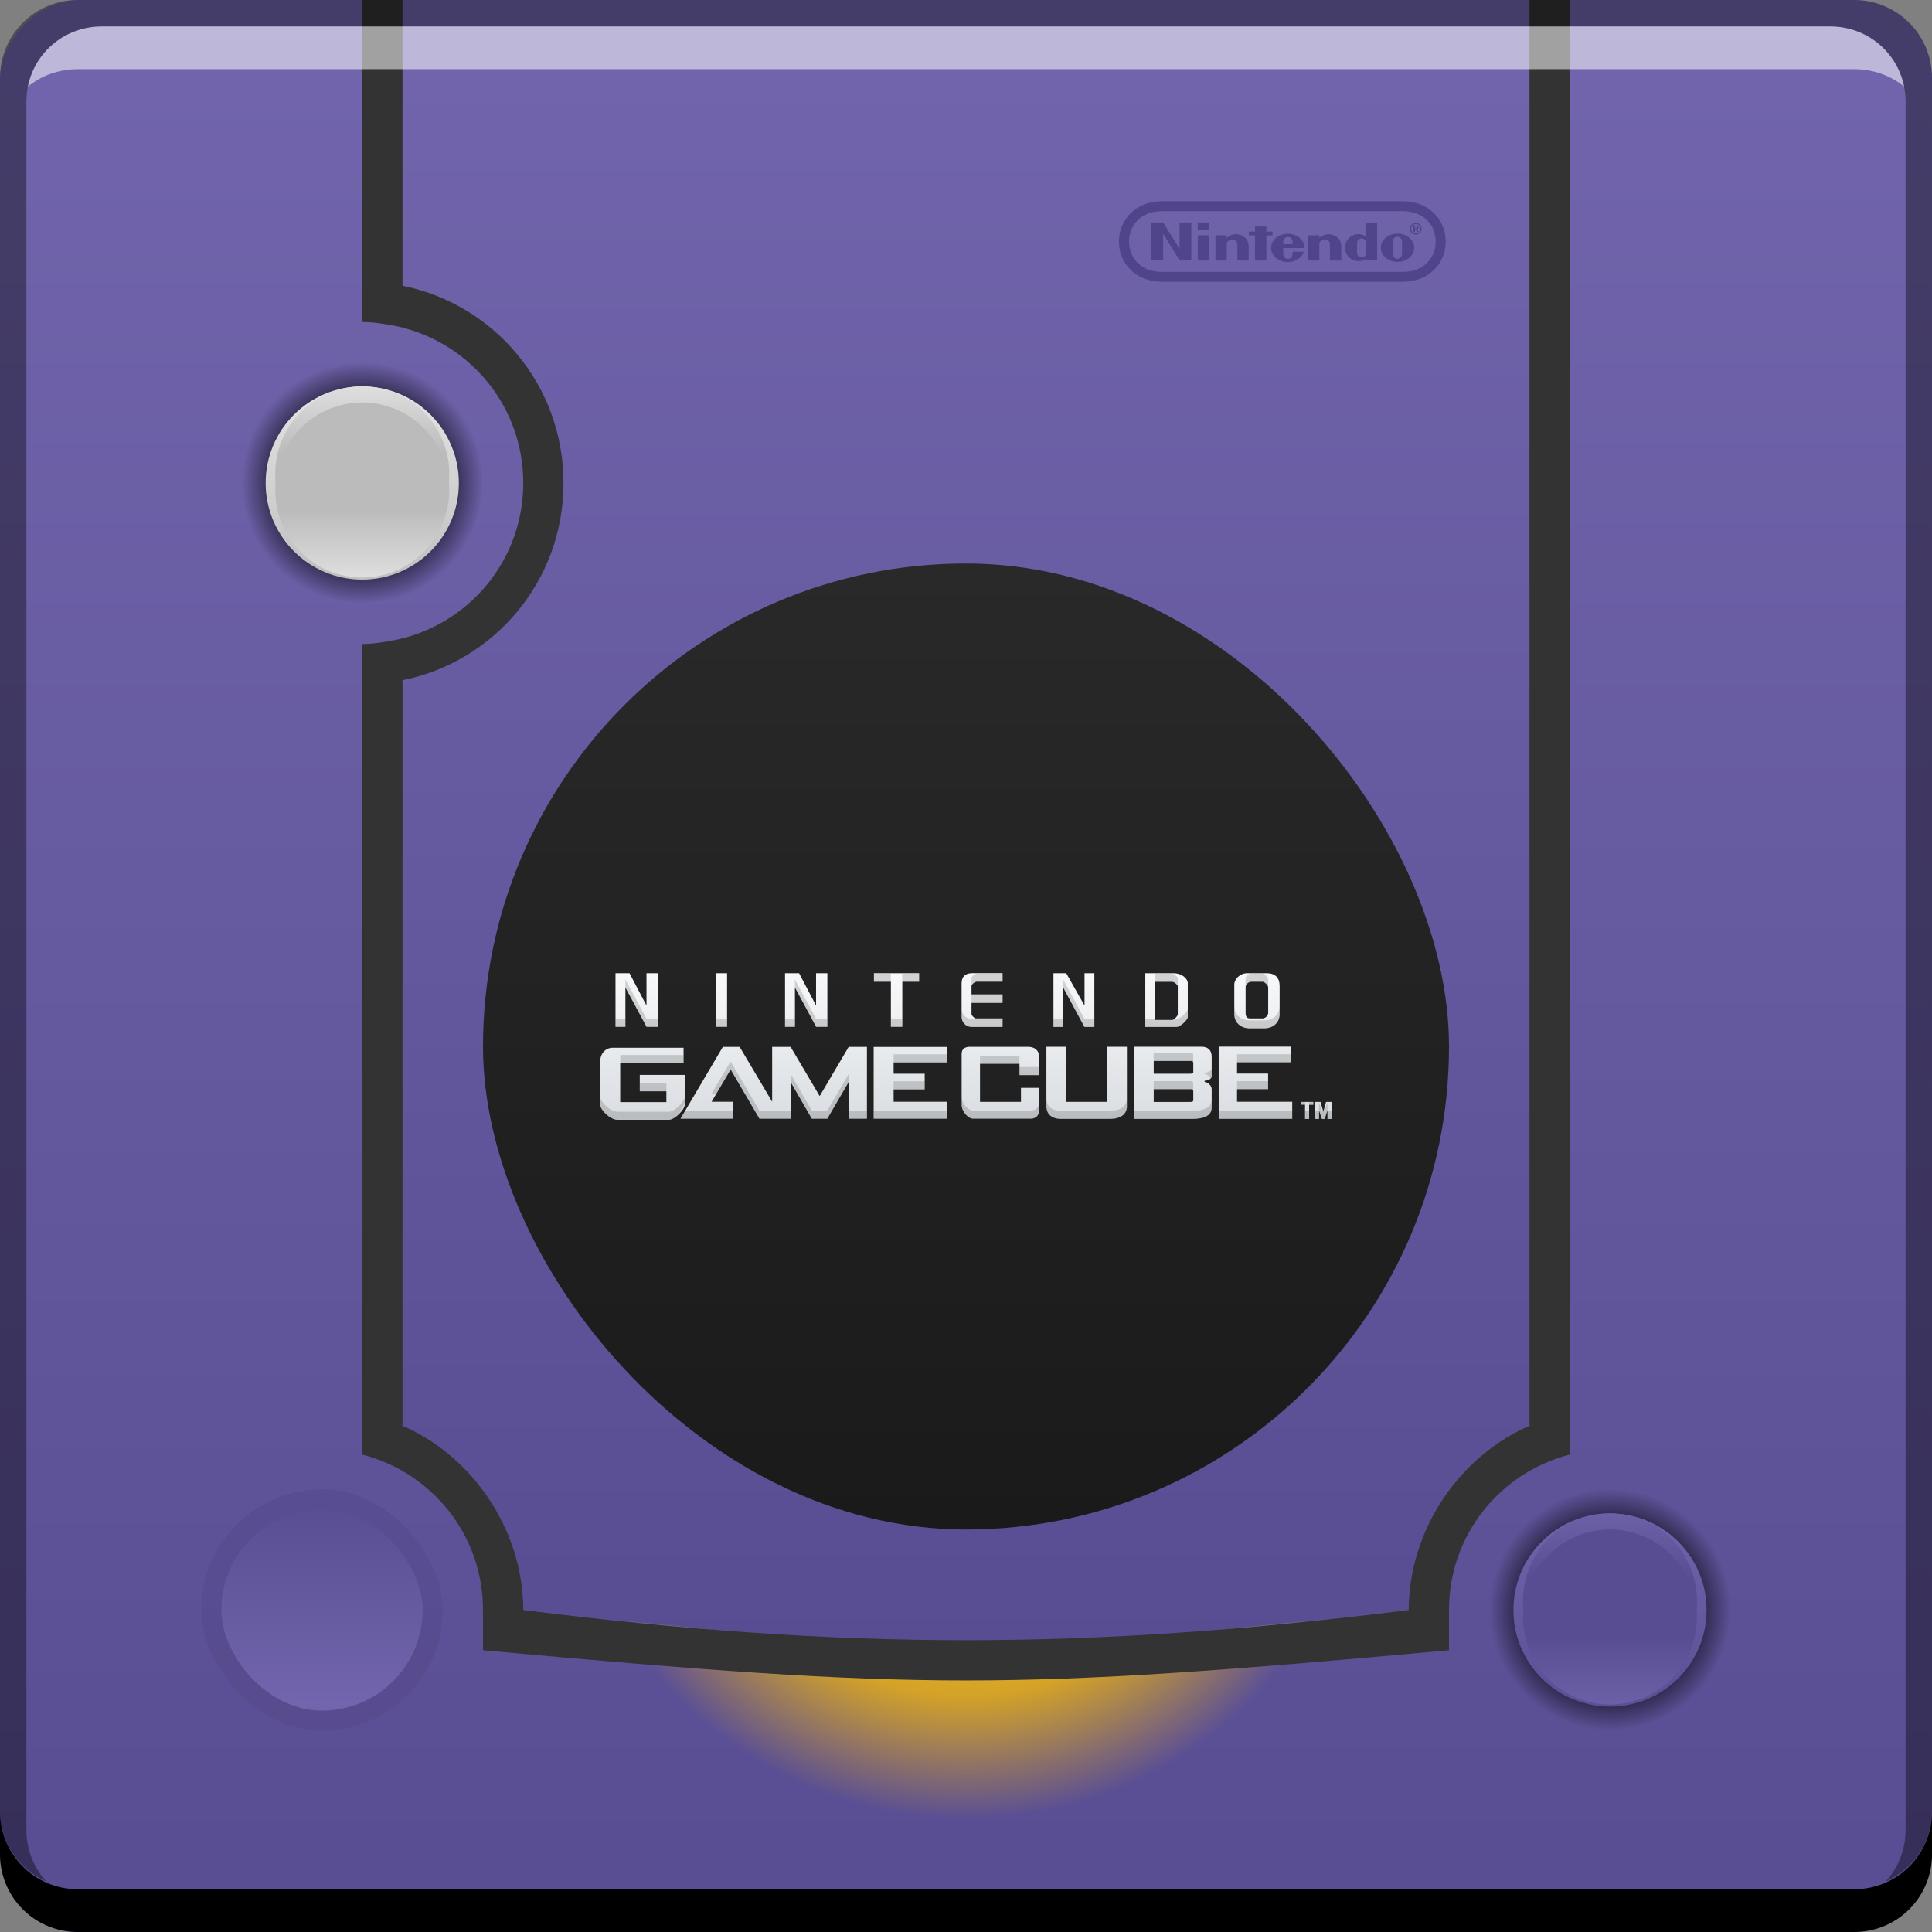 <svg xmlns="http://www.w3.org/2000/svg" xmlns:svg="http://www.w3.org/2000/svg" xmlns:xlink="http://www.w3.org/1999/xlink" id="svg5453" width="48" height="48" version="1.1"><rect width="100%" height="100%" fill="#808080" stroke="none"/><defs id="defs5455"><linearGradient id="linearGradient4488"><stop id="stop4490" offset="0" stop-color="#584d92" stop-opacity="1"/><stop id="stop4492" offset="1" stop-color="#584c8e" stop-opacity="1"/></linearGradient><linearGradient id="linearGradient4080" x1="412.422" x2="412.422" y1="-547.798" y2="-499.826" gradientUnits="userSpaceOnUse" xlink:href="#linearGradient3843-5-9"/><linearGradient id="linearGradient3843-5-9"><stop id="stop3845-0-7" offset="0" stop-color="#584d92" stop-opacity="1"/><stop id="stop3847-4-8" offset="1" stop-color="#7265ad" stop-opacity="1"/></linearGradient><radialGradient id="radialGradient4932" cx="372.089" cy="525.831" r="2.5" fx="372.089" fy="525.831" gradientTransform="matrix(0.6,0,0,0.6,203.818,220.8)" gradientUnits="userSpaceOnUse" xlink:href="#linearGradient4692"/><linearGradient id="linearGradient4692"><stop id="stop4694" offset="0" stop-color="#000" stop-opacity="1"/><stop id="stop4696" offset=".7" stop-color="#000" stop-opacity=".651"/><stop id="stop4698" offset="1" stop-color="#000" stop-opacity="0"/></linearGradient><linearGradient id="linearGradient5003" x1="372.923" x2="372.923" y1="528.331" y2="523.331" gradientTransform="matrix(0.6,0,0,0.6,203.818,220.8)" gradientUnits="userSpaceOnUse" xlink:href="#linearGradient4347"/><linearGradient id="linearGradient4347"><stop id="stop4349" offset="0" stop-color="#bbb" stop-opacity="1"/><stop id="stop4351" offset="1" stop-color="#e9e9e9" stop-opacity="1"/></linearGradient><linearGradient id="linearGradient4934" x1="360.541" x2="360.541" y1="503.957" y2="499.482" gradientTransform="matrix(0.242,0,0,0.243,339.748,413.476)" gradientUnits="userSpaceOnUse" xlink:href="#linearGradient4347"/><linearGradient id="linearGradient5013" x1="360.541" x2="360.541" y1="503.957" y2="499.482" gradientTransform="matrix(0.242,0,0,0.243,339.748,-659.094)" gradientUnits="userSpaceOnUse" xlink:href="#linearGradient4347"/><radialGradient id="radialGradient4932-4" cx="372.089" cy="525.831" r="2.5" fx="372.089" fy="525.831" gradientTransform="matrix(0.6,0,0,0.6,203.818,220.8)" gradientUnits="userSpaceOnUse" xlink:href="#linearGradient4692"/><linearGradient id="linearGradient4443" x1="372.923" x2="372.923" y1="528.331" y2="523.331" gradientTransform="matrix(0.6,0,0,0.6,203.818,220.8)" gradientUnits="userSpaceOnUse" xlink:href="#linearGradient3843-5-9"/><linearGradient id="linearGradient4445" x1="360.541" x2="360.541" y1="503.957" y2="499.482" gradientTransform="matrix(0.242,0,0,0.243,339.748,413.476)" gradientUnits="userSpaceOnUse" xlink:href="#linearGradient3843-5-9"/><linearGradient id="linearGradient4447" x1="360.541" x2="360.541" y1="503.957" y2="499.482" gradientTransform="matrix(0.242,0,0,0.243,339.748,-659.094)" gradientUnits="userSpaceOnUse" xlink:href="#linearGradient3843-5-9"/><linearGradient id="linearGradient4468" x1="392.571" x2="392.571" y1="536.798" y2="542.798" gradientUnits="userSpaceOnUse" xlink:href="#linearGradient4488"/><linearGradient id="linearGradient4474" x1="392.571" x2="392.571" y1="536.798" y2="542.798" gradientTransform="matrix(0.833,0,0,0.833,65.429,89.966)" gradientUnits="userSpaceOnUse" xlink:href="#linearGradient3843-5-9"/><linearGradient id="linearGradient4500" x1="408.571" x2="408.571" y1="537.798" y2="513.798" gradientUnits="userSpaceOnUse" xlink:href="#linearGradient936"/><linearGradient id="linearGradient936"><stop id="stop938" offset="0" stop-color="#1a1a1a" stop-opacity="1"/><stop id="stop940" offset="1" stop-color="#292929" stop-opacity="1"/></linearGradient><linearGradient id="linearGradient4181" x1="0" x2="1" y1="0" y2="0" gradientTransform="matrix(-21.766,37.7,37.7,21.766,190.194,424.352)" gradientUnits="userSpaceOnUse" spreadMethod="pad"><stop id="stop4183" offset="0" stop-color="#ffe95a" stop-opacity="1"/><stop id="stop4185" offset=".69" stop-color="#fdbe02" stop-opacity=".753"/><stop id="stop4187" offset="1" stop-color="#fdbc02" stop-opacity="0"/></linearGradient><radialGradient id="radialGradient4179-5" cx="14.964" cy="19.08" r="7.623" fx="14.964" fy="19.08" gradientTransform="matrix(1.312,0,0,1.312,388.942,509.969)" gradientUnits="userSpaceOnUse" xlink:href="#linearGradient4181"/><linearGradient id="linearGradient4799" x1="24" x2="24" y1="41" y2="0" gradientUnits="userSpaceOnUse" xlink:href="#linearGradient3843-5-9"/><linearGradient id="linearGradient4079"><stop id="stop4081" offset="0" stop-color="#d8dce0" stop-opacity="1"/><stop id="stop4083" offset="1" stop-color="#f9fafb" stop-opacity="1"/></linearGradient><linearGradient id="linearGradient4961" x1="408.571" x2="408.571" y1="527.798" y2="523.798" gradientUnits="userSpaceOnUse" xlink:href="#linearGradient4079"/></defs><g id="layer1" transform="translate(-384.571,-499.798)"><rect id="rect2991-1-7" width="48" height="48" x="384.571" y="-547.798" fill="url(#linearGradient4080)" fill-opacity="1" stroke="none" ry="1.945" transform="scale(1,-1)"/><circle id="path4175-4" cx="408.571" cy="534.998" r="10" fill="url(#radialGradient4179-5)" fill-opacity="1" stroke="none"/><rect clip-rule="nonzero" style="text-decoration-line:none;text-decoration-style:solid;text-decoration-color:#000;white-space:normal;isolation:auto;mix-blend-mode:normal;solid-color:#000;solid-opacity:1" id="rect4251" width="6" height="6" x="389.571" y="536.798" fill="url(#linearGradient4468)" fill-opacity="1" fill-rule="nonzero" stroke="none" stroke-dasharray="none" stroke-dashoffset="0" stroke-linecap="butt" stroke-linejoin="miter" stroke-miterlimit="4" stroke-opacity="1" stroke-width="1" color="#000" color-interpolation="sRGB" color-interpolation-filters="linearRGB" color-rendering="auto" display="inline" enable-background="accumulate" image-rendering="auto" opacity="1" overflow="visible" ry="3" shape-rendering="auto" text-decoration="none" text-rendering="auto" visibility="visible"/><g id="g5020" transform="matrix(2,0,0,2,-460.571,-560.798)"><circle id="circle4924" cx="427.071" cy="536.298" r="1.5" fill="url(#radialGradient4932)" fill-opacity="1" fill-rule="nonzero" stroke="none" d="m 428.571,536.298 a 1.5,1.5 0 0 1 -1.5,1.5 1.5,1.5 0 0 1 -1.5,-1.5 1.5,1.5 0 0 1 1.5,-1.5 1.5,1.5 0 0 1 1.5,1.5 z" display="inline"/><circle id="circle4926" cx="427.071" cy="536.298" r="1.2" fill="url(#linearGradient5003)" fill-opacity="1" fill-rule="nonzero" stroke="none" d="m 428.271,536.298 a 1.2,1.2 0 0 1 -1.2,1.2 1.2,1.2 0 0 1 -1.2,-1.2 1.2,1.2 0 0 1 1.2,-1.2 1.2,1.2 0 0 1 1.2,1.2 z" display="inline"/><ellipse id="ellipse4928" cx="427.071" cy="536.185" fill="url(#linearGradient4934)" fill-opacity="1" fill-rule="nonzero" stroke="none" d="m 428.153,536.185 a 1.081,1.087 0 0 1 -1.081,1.087 1.081,1.087 0 0 1 -1.081,-1.087 1.081,1.087 0 0 1 1.081,-1.087 1.081,1.087 0 0 1 1.081,1.087 z" display="inline" rx="1.081" ry="1.087"/><ellipse id="ellipse5011" cx="427.071" cy="-536.385" fill="url(#linearGradient5013)" fill-opacity="1" fill-rule="nonzero" stroke="none" d="m 428.153,-536.385 a 1.081,1.087 0 0 1 -1.081,1.087 1.081,1.087 0 0 1 -1.081,-1.087 1.081,1.087 0 0 1 1.081,-1.087 1.081,1.087 0 0 1 1.081,1.087 z" display="inline" rx="1.081" ry="1.087" transform="scale(1,-1)"/></g><g id="g5020-3" transform="matrix(2,0,0,2,-429.571,-532.798)"><circle id="circle4924-1" cx="427.071" cy="536.298" r="1.5" fill="url(#radialGradient4932-4)" fill-opacity="1" fill-rule="nonzero" stroke="none" d="m 428.571,536.298 a 1.5,1.5 0 0 1 -1.5,1.5 1.5,1.5 0 0 1 -1.5,-1.5 1.5,1.5 0 0 1 1.5,-1.5 1.5,1.5 0 0 1 1.5,1.5 z" display="inline"/><circle id="circle4926-0" cx="427.071" cy="536.298" r="1.2" fill="url(#linearGradient4443)" fill-opacity="1" fill-rule="nonzero" stroke="none" d="m 428.271,536.298 a 1.2,1.2 0 0 1 -1.2,1.2 1.2,1.2 0 0 1 -1.2,-1.2 1.2,1.2 0 0 1 1.2,-1.2 1.2,1.2 0 0 1 1.2,1.2 z" display="inline"/><ellipse id="ellipse4928-3" cx="427.071" cy="536.185" fill="url(#linearGradient4445)" fill-opacity="1" fill-rule="nonzero" stroke="none" d="m 428.153,536.185 a 1.081,1.087 0 0 1 -1.081,1.087 1.081,1.087 0 0 1 -1.081,-1.087 1.081,1.087 0 0 1 1.081,-1.087 1.081,1.087 0 0 1 1.081,1.087 z" display="inline" rx="1.081" ry="1.087"/><ellipse id="ellipse5011-1" cx="427.071" cy="-536.385" fill="url(#linearGradient4447)" fill-opacity="1" fill-rule="nonzero" stroke="none" d="m 428.153,-536.385 a 1.081,1.087 0 0 1 -1.081,1.087 1.081,1.087 0 0 1 -1.081,-1.087 1.081,1.087 0 0 1 1.081,-1.087 1.081,1.087 0 0 1 1.081,1.087 z" display="inline" rx="1.081" ry="1.087" transform="scale(1,-1)"/></g><path id="path4782" fill="url(#linearGradient4799)" fill-opacity="1" fill-rule="evenodd" stroke="none" stroke-linecap="butt" stroke-linejoin="miter" stroke-opacity="1" stroke-width="1" d="m 10,0 0,7 0.141,0.141 C 12.355,7.656 14,9.624 14,12 c 0,1.632 -0.785,3.063 -1.988,3.975 L 12,16 l -0.072,0.035 c -0.434,0.315 -0.917,0.56 -1.441,0.723 L 10,17 l 0,17 0,1.418 0,0.012 C 11.765,36.203 13,38.035 13,40 l 6.871,0.725 c 1.393,0.076 2.765,0.125 4.129,0.125 1.364,0 2.736,-0.049 4.129,-0.125 L 35,40 c 0,-1.965 1.235,-3.797 3,-4.57 L 38,35.418 38,34 38,18 38,17 38,7 38,5 38,0 24,0 Z" transform="translate(384.571,499.798)"/><rect id="rect4297-0" width="24" height="24" x="396.571" y="513.798" fill="url(#linearGradient4500)" fill-opacity="1" fill-rule="nonzero" stroke="none" stroke-dasharray="none" stroke-dashoffset="0" stroke-linecap="butt" stroke-linejoin="miter" stroke-miterlimit="4" stroke-opacity="1" stroke-width="1" clip-rule="nonzero" color="#000" color-interpolation="sRGB" color-interpolation-filters="linearRGB" color-rendering="auto" display="inline" enable-background="accumulate" image-rendering="auto" opacity="1" overflow="visible" ry="12" shape-rendering="auto" text-decoration="none" text-rendering="auto" visibility="visible" style="text-decoration-line:none;text-decoration-style:solid;text-decoration-color:#000;white-space:normal;isolation:auto;mix-blend-mode:normal;solid-color:#000;solid-opacity:1"/><rect id="rect4470" width="5" height="5" x="390.071" y="537.298" fill="url(#linearGradient4474)" fill-opacity="1" fill-rule="nonzero" stroke="none" stroke-dasharray="none" stroke-dashoffset="0" stroke-linecap="butt" stroke-linejoin="miter" stroke-miterlimit="4" stroke-opacity="1" stroke-width="1" clip-rule="nonzero" color="#000" color-interpolation="sRGB" color-interpolation-filters="linearRGB" color-rendering="auto" display="inline" enable-background="accumulate" image-rendering="auto" opacity="1" overflow="visible" ry="2.5" shape-rendering="auto" text-decoration="none" text-rendering="auto" visibility="visible" style="text-decoration-line:none;text-decoration-style:solid;text-decoration-color:#000;white-space:normal;isolation:auto;mix-blend-mode:normal;solid-color:#000;solid-opacity:1"/><path id="path18" fill="url(#linearGradient4961)" fill-opacity="1" d="m 415.552,523.977 c -0.17,0 -0.315,0.145 -0.315,0.279 l 0,0.038 0,0.7 c 0,0.006 8e-5,0.014 3.5e-4,0.021 0.01,0.191 0.159,0.332 0.384,0.332 l 0.004,0 0.35,0 0.004,0 c 0.232,0 0.384,-0.151 0.384,-0.353 l 0,-0.7 c 0,-0.206 -0.112,-0.317 -0.318,-0.317 l -0.491,0 z m -15.689,6.9e-4 0,1.332 0.246,0 0,-0.978 0.526,0.978 0.279,0 0,-1.332 -0.281,0 0,0.803 -0.421,-0.803 -0.349,0 z m 4.212,0 0,1.332 0.246,0 0,-0.978 0.527,0.978 0.279,0 0,-1.332 -0.281,0 0,0.803 -0.421,-0.803 -0.349,0 z m 2.209,0 0,0.211 0.421,0 0,1.121 0.284,0 0,-1.121 0.418,0 0,-0.211 -1.123,0 z m 2.423,0 c -0.153,0 -0.245,0.092 -0.245,0.245 l 0,0.843 c 0,0.122 0.102,0.246 0.246,0.246 l 0.772,0 0,-0.212 -0.668,0 c -0.03,0 -0.104,-0.074 -0.104,-0.104 l 0,-0.281 0.772,0 0,-0.211 -0.772,0 0,-0.036 0,-0.173 c 0,-0.034 0.073,-0.108 0.14,-0.108 l 0.632,0 0,-0.211 -0.774,0 z m 2.037,0 0,1.335 0.243,0 0,-0.979 0.527,0.979 0.246,0 0,-1.335 -0.244,0 0,0.803 -0.454,-0.803 -0.318,0 z m 2.282,0 0,1.335 0.77,0 c 0.105,0 0.285,-0.18 0.285,-0.244 l 0,-0.845 c 0,-0.108 -0.138,-0.246 -0.355,-0.246 l -0.7,0 z m -10.671,10e-5 0,1.332 0.28,0 0,-1.332 -0.28,0 z m 13.305,0.21 0.279,0 c 0.05,0 0.14,0.09 0.14,0.141 l 0,0.633 c 0,0.068 -0.07,0.138 -0.138,0.138 l -0.317,0 c -0.068,0 -0.106,-0.038 -0.106,-0.138 l 0,-0.638 c 0,-0.066 0.07,-0.136 0.142,-0.136 z m -2.388,0.002 0.42,0 c 0.058,0 0.141,0.083 0.141,0.107 l 0,0.701 c 0,0.043 -0.097,0.14 -0.14,0.14 l -0.421,0 0,-0.948 z m 1.577,1.612 0,1.794 1.827,0 0,-0.425 -1.371,0 0,-0.312 0.772,0 0,-0.388 -0.772,0 0,-0.281 1.336,0 0,-0.388 -1.792,0 z m -4.28,0.003 c 0,0 6e-5,1.231 8e-5,1.475 0,0.351 0.386,0.316 0.386,0.316 l 1.193,0 c 0.452,0 0.421,-0.316 0.421,-0.316 l 0,-1.475 -0.492,0 0,1.369 -1.017,0 0,-1.369 -0.491,0 z m -1.897,8e-5 c -0.142,0 -0.209,0.067 -0.209,0.175 l 0,1.264 c 0,0.177 0.17,0.347 0.278,0.347 l 1.408,0 c 0,0 0.245,0.034 0.245,-0.241 l 0,-0.525 -0.457,0 0,0.348 -1.018,0 0,-0.946 0.981,0 0,0.282 0.035,8e-5 0.456,0 0,-0.386 c 0,0 0.05,-0.317 -0.281,-0.317 l -1.439,0 z m 4.072,0 0,1.792 1.439,0 c 0.372,0 0.492,-0.119 0.492,-0.282 l 0,-0.459 c 0,-0.082 -0.093,-0.175 -0.175,-0.175 0,-0.034 7e-4,-0.026 0,-0.034 0.122,0 0.175,-0.067 0.175,-0.106 l 0,-0.491 c 0,-0.156 -0.09,-0.246 -0.245,-0.246 l -1.686,0 z m -10.214,0.003 -1.053,1.784 1.297,0 0,-0.421 -0.524,-1.8e-4 0.474,-0.801 0.715,1.222 0.774,0 0.003,-0.908 0.524,0.908 0.386,0 0.527,-0.906 0.003,0.906 0.454,0 0,-1.784 -0.454,0 -0.72,1.222 -0.722,-1.222 -0.459,0 0,1.362 -0.807,-1.362 -0.417,0 z m 3.747,0 0,1.784 1.83,0 0,-0.421 -1.334,0 0,-0.307 0.772,0 0,-0.39 -0.772,0 0,-0.281 1.334,0 0,-0.384 -1.83,0 z m -6.48,0.021 c -0.177,0 -0.314,0.136 -0.314,0.345 l 0,1.073 c 0,0.125 0.247,0.372 0.428,0.372 l 1.28,0 c 0.139,0 0.387,-0.248 0.392,-0.373 l 0,-0.742 -1.117,0 0,0.407 0.661,0 0,0.269 -1.147,0 0,-0.971 1.574,0 0,-0.38 -1.757,0 z m 13.439,0.328 0.947,0 c 0.021,0 0.035,0.014 0.035,0.072 l 0,0.21 c 0,0.016 -0.019,0.035 -0.07,0.035 l -0.913,0 0,-0.316 z m 0,0.702 0.947,0 c 0.021,0 0.035,0.014 0.035,0.072 l 0,0.21 c 0,0.016 -0.019,0.035 -0.07,0.035 l -0.913,0 0,-0.316 z m 3.651,0.316 0,0.069 0.107,0 0,0.355 0.102,0 0,-0.352 0.105,0 0,-0.072 -0.314,0 z m 0.351,0 0,0.423 0.104,0 0,-0.212 0.07,0.212 0.07,0 0.07,-0.212 0,0.212 0.107,0 0,-0.423 -0.143,0 -0.067,0.244 -0.07,-0.244 -0.14,0 z"/><path id="path3361" fill="#3f3478" fill-opacity=".627" fill-rule="nonzero" stroke="none" d="m 413.432,504.798 c -0.635,-0.003 -1.061,0.455 -1.061,1.002 0,0.547 0.425,0.998 1.062,0.998 l 5.995,0 c 0.636,-2.8e-4 1.062,-0.451 1.062,-0.998 0,-0.547 -0.426,-1.003 -1.061,-1.002 l -5.997,0 z m 0.004,0.246 5.991,0 c 0.504,0.002 0.813,0.338 0.813,0.755 0,0.416 -0.307,0.756 -0.813,0.754 l -5.991,0 c -0.506,0.003 -0.813,-0.338 -0.813,-0.754 0,-0.417 0.309,-0.754 0.813,-0.755 z m 0.893,0.281 0,0.192 0.284,0 0,-0.192 -0.284,0 z m -1.151,2.8e-4 -2.7e-4,0.941 0.292,0 0,-0.657 0.408,0.657 0.291,0 0,-0.941 -0.291,0 2.6e-4,0.657 -0.406,-0.657 -0.293,0 z m 5.328,0 0,0.346 c -0.045,-0.025 -0.093,-0.05 -0.16,-0.056 -0.204,-0.018 -0.36,0.163 -0.36,0.328 0,0.218 0.168,0.299 0.194,0.311 0.095,0.044 0.218,0.045 0.326,-0.023 0,0.009 2.6e-4,0.036 2.6e-4,0.036 l 0.28,0 0,-0.941 -0.28,0 z m 1.24,0.01 c -0.08,0 -0.145,0.065 -0.145,0.145 0,0.08 0.065,0.145 0.145,0.145 0.08,0 0.145,-0.065 0.145,-0.145 0,-0.08 -0.065,-0.145 -0.145,-0.145 z m 0,0.028 c 0.065,0 0.117,0.053 0.117,0.117 0,0.065 -0.053,0.117 -0.117,0.117 -0.065,0 -0.117,-0.052 -0.117,-0.117 0,-0.065 0.053,-0.117 0.117,-0.117 z m -0.059,0.035 0,0.161 0.039,0 0,-0.066 0.019,0 0.031,0.066 0.043,0 -0.036,-0.072 c 0.022,-0.008 0.035,-0.021 0.035,-0.043 0,-0.031 -0.023,-0.046 -0.069,-0.046 l -0.063,0 z m 0.039,0.025 0.017,0 c 0.023,0 0.035,0.01 0.035,0.024 0,0.016 -0.011,0.023 -0.033,0.023 l -0.019,0 0,-0.047 z m -3.975,0.003 2.7e-4,0.127 -0.154,0 0,0.093 0.154,0 -2.7e-4,0.625 0.284,0 -2.5e-4,-0.625 0.153,0 0,-0.093 -0.153,0 0,-0.127 -0.283,0 z m 3.541,0.176 c -0.229,0 -0.414,0.157 -0.414,0.351 0,0.194 0.185,0.352 0.414,0.352 0.229,0 0.414,-0.157 0.414,-0.352 0,-0.194 -0.185,-0.351 -0.414,-0.351 z m -2.725,0.004 c -0.23,0 -0.417,0.157 -0.417,0.352 0,0.194 0.187,0.351 0.417,0.351 0.191,0 0.352,-0.109 0.402,-0.257 l -0.282,2.5e-4 c 0,0 2.6e-4,0.003 2.6e-4,0.038 0,0.115 -0.075,0.14 -0.117,0.14 -0.042,0 -0.118,-0.025 -0.118,-0.14 0,-0.035 2.8e-4,-0.129 2.8e-4,-0.129 0,0 0.533,2.6e-4 0.533,0 0,-0.194 -0.187,-0.355 -0.418,-0.355 z m -1.291,0.01 c -0.093,0.003 -0.172,0.043 -0.226,0.095 -5e-4,-0.015 0,-0.066 0,-0.066 l -0.281,2.4e-4 2.6e-4,0.626 0.281,0 c 0,0 -2.5e-4,-0.385 -2.5e-4,-0.411 0,-0.055 0.057,-0.115 0.134,-0.115 0.077,0 0.129,0.061 0.129,0.115 l 0,0.411 0.281,0 c 0,0 -2.5e-4,-0.296 2.5e-4,-0.341 0.002,-0.248 -0.213,-0.317 -0.319,-0.314 z m 2.301,0 c -0.093,0.003 -0.171,0.043 -0.226,0.095 -2.7e-4,-0.015 0,-0.066 0,-0.066 l -0.281,2.4e-4 -1.2e-4,0.626 0.281,0 c 0,0 -2.5e-4,-0.385 -2.5e-4,-0.411 0,-0.055 0.057,-0.115 0.134,-0.115 0.077,0 0.129,0.061 0.129,0.115 l 0,0.411 0.281,0 c 0,0 -2.7e-4,-0.296 0,-0.341 0.003,-0.248 -0.213,-0.317 -0.319,-0.314 z m -3.247,0.029 0,0.626 0.283,0 0,-0.626 -0.283,0 z m 4.959,0.035 c 0.057,0 0.116,0.041 0.116,0.14 0,0.038 3e-5,0.108 2.6e-4,0.133 0,2.7e-4 -2.6e-4,0.095 -2.6e-4,0.132 0,0.1 -0.059,0.141 -0.116,0.141 -0.057,0 -0.116,-0.041 -0.116,-0.141 l 0,-0.135 c 0,0 2.5e-4,-0.093 2.5e-4,-0.131 0,-0.099 0.059,-0.14 0.116,-0.14 z m -2.72,0.005 c 0.037,0 0.078,0.019 0.1,0.057 0.018,0.031 0.019,0.068 0.019,0.123 l -0.236,0 c -2.8e-4,-0.055 4.7e-4,-0.092 0.019,-0.123 0.022,-0.039 0.063,-0.057 0.099,-0.057 z m 1.829,0.038 c 0.044,0 0.111,0.025 0.111,0.122 l 0,0.112 0,0.111 c 0,0.097 -0.067,0.122 -0.111,0.122 -0.045,0 -0.111,-0.025 -0.111,-0.122 0,-0.033 2.6e-4,-0.112 2.6e-4,-0.112 0,0 -2.6e-4,-0.079 -2.6e-4,-0.111 0,-0.097 0.066,-0.122 0.111,-0.122 z"/><path id="path5011" fill="#1f1f1f" fill-opacity=".175" stroke="none" d="M 21.713 24.189 L 21.713 24.391 L 22.133 24.391 L 22.133 24.189 L 21.713 24.189 z M 22.416 24.189 L 22.416 24.391 L 22.836 24.391 L 22.836 24.189 L 22.416 24.189 z M 24.277 24.189 C 24.21 24.189 24.137 24.263 24.137 24.297 L 24.137 24.471 L 24.137 24.498 C 24.137 24.464 24.21 24.391 24.277 24.391 L 24.908 24.391 L 24.908 24.189 L 24.277 24.189 z M 31.088 24.189 C 31.016 24.189 30.945 24.259 30.945 24.324 L 30.945 24.525 C 30.945 24.46 31.016 24.389 31.088 24.389 L 31.367 24.389 C 31.418 24.389 31.508 24.48 31.508 24.531 L 31.508 24.33 C 31.508 24.279 31.418 24.189 31.367 24.189 L 31.088 24.189 z M 28.699 24.191 L 28.699 24.391 L 29.121 24.391 C 29.179 24.391 29.262 24.473 29.262 24.498 L 29.262 24.299 C 29.262 24.274 29.179 24.191 29.121 24.191 L 28.699 24.191 z M 15.537 24.332 L 15.537 24.533 L 16.064 25.512 L 16.342 25.512 L 16.342 25.311 L 16.064 25.311 L 15.537 24.332 z M 19.748 24.332 L 19.748 24.533 L 20.275 25.512 L 20.555 25.512 L 20.555 25.311 L 20.275 25.311 L 19.748 24.332 z M 26.416 24.334 L 26.416 24.535 L 26.943 25.514 L 27.188 25.514 L 27.188 25.314 L 26.943 25.314 L 26.416 24.334 z M 24.137 24.717 L 24.137 24.916 L 24.908 24.916 L 24.908 24.717 L 24.137 24.717 z M 31.791 24.996 C 31.791 25.198 31.641 25.35 31.408 25.35 L 31.404 25.35 L 31.053 25.35 L 31.049 25.35 C 30.824 25.35 30.676 25.209 30.666 25.018 L 30.666 25.195 C 30.666 25.201 30.666 25.21 30.666 25.217 C 30.676 25.408 30.824 25.549 31.049 25.549 L 31.053 25.549 L 31.404 25.549 L 31.408 25.549 C 31.641 25.549 31.791 25.397 31.791 25.195 L 31.791 24.996 z M 23.891 25.068 L 23.891 25.268 C 23.891 25.39 23.992 25.514 24.137 25.514 L 24.908 25.514 L 24.908 25.314 L 24.137 25.314 C 23.992 25.314 23.891 25.191 23.891 25.068 z M 29.51 25.07 C 29.51 25.134 29.329 25.314 29.225 25.314 L 29.145 25.314 C 29.135 25.319 29.128 25.338 29.121 25.338 L 28.699 25.338 L 28.699 25.314 L 28.455 25.314 L 28.455 25.514 L 29.225 25.514 C 29.329 25.514 29.51 25.333 29.51 25.27 L 29.51 25.07 z M 15.291 25.311 L 15.291 25.512 L 15.537 25.512 L 15.537 25.311 L 15.291 25.311 z M 17.783 25.311 L 17.783 25.512 L 18.062 25.512 L 18.062 25.311 L 17.783 25.311 z M 19.504 25.311 L 19.504 25.512 L 19.748 25.512 L 19.748 25.311 L 19.504 25.311 z M 22.133 25.311 L 22.133 25.512 L 22.416 25.512 L 22.416 25.311 L 22.133 25.311 z M 26.172 25.314 L 26.172 25.514 L 26.416 25.514 L 26.416 25.314 L 26.172 25.314 z M 28.664 26.158 L 28.664 26.359 L 29.611 26.359 C 29.633 26.359 29.646 26.372 29.646 26.43 L 29.646 26.23 C 29.646 26.173 29.633 26.158 29.611 26.158 L 28.664 26.158 z M 30.734 26.191 L 30.734 26.393 L 32.07 26.393 L 32.07 26.191 L 30.734 26.191 z M 22.201 26.193 L 22.201 26.393 L 23.535 26.393 L 23.535 26.193 L 22.201 26.193 z M 15.41 26.211 L 15.41 26.412 L 16.982 26.412 L 16.982 26.211 L 15.41 26.211 z M 24.348 26.229 L 24.348 26.428 L 25.328 26.428 L 25.328 26.229 L 24.348 26.229 z M 18.152 26.371 L 17.678 27.172 L 17.795 27.172 L 18.152 26.57 L 18.867 27.793 L 19.643 27.793 L 19.643 27.594 L 18.867 27.594 L 18.152 26.371 z M 25.328 26.51 L 25.328 26.711 L 25.363 26.711 L 25.82 26.711 L 25.82 26.51 L 25.363 26.51 L 25.328 26.51 z M 30.104 26.543 C 30.104 26.582 30.05 26.648 29.928 26.648 C 29.928 26.657 29.928 26.65 29.928 26.684 C 29.987 26.684 30.041 26.735 30.072 26.793 C 30.088 26.776 30.104 26.757 30.104 26.742 L 30.104 26.543 z M 19.645 26.686 L 19.645 26.885 L 20.17 27.793 L 20.555 27.793 L 21.082 26.887 L 21.082 26.688 L 20.555 27.594 L 20.17 27.594 L 19.645 26.686 z M 28.664 26.861 L 28.664 27.061 L 29.611 27.061 C 29.633 27.061 29.646 27.075 29.646 27.133 L 29.646 26.932 C 29.646 26.874 29.633 26.861 29.611 26.861 L 28.664 26.861 z M 30.734 26.861 L 30.734 27.061 L 31.506 27.061 L 31.506 26.861 L 30.734 26.861 z M 22.201 26.865 L 22.201 27.064 L 22.975 27.064 L 22.975 26.865 L 22.201 26.865 z M 15.895 26.914 L 15.895 27.113 L 16.557 27.113 L 16.557 26.914 L 15.895 26.914 z M 23.891 27.246 L 23.891 27.445 C 23.891 27.622 24.062 27.793 24.17 27.793 L 25.578 27.793 C 25.578 27.793 25.822 27.826 25.822 27.551 L 25.822 27.352 C 25.822 27.626 25.578 27.592 25.578 27.592 L 24.17 27.592 C 24.062 27.592 23.891 27.423 23.891 27.246 z M 14.912 27.248 L 14.912 27.449 C 14.912 27.574 15.159 27.82 15.34 27.82 L 16.621 27.82 C 16.717 27.82 16.838 27.708 16.922 27.594 L 16.906 27.594 L 17.012 27.416 L 17.012 27.248 C 17.007 27.372 16.76 27.621 16.621 27.621 L 15.34 27.621 C 15.159 27.621 14.912 27.373 14.912 27.248 z M 25.998 27.281 L 25.998 27.482 C 25.998 27.833 26.383 27.797 26.383 27.797 L 27.576 27.797 C 28.028 27.797 27.998 27.482 27.998 27.482 L 27.998 27.281 C 27.998 27.281 28.028 27.598 27.576 27.598 L 26.383 27.598 C 26.383 27.598 25.998 27.632 25.998 27.281 z M 30.104 27.316 C 30.104 27.479 29.984 27.6 29.611 27.6 L 28.172 27.6 L 28.172 27.799 L 29.611 27.799 C 29.984 27.799 30.104 27.68 30.104 27.518 L 30.104 27.316 z M 32.314 27.377 L 32.314 27.445 L 32.422 27.445 L 32.422 27.377 L 32.314 27.377 z M 32.525 27.377 L 32.525 27.447 L 32.629 27.447 L 32.629 27.377 L 32.525 27.377 z M 32.77 27.389 L 32.77 27.588 L 32.84 27.799 L 32.91 27.799 L 32.98 27.588 L 32.98 27.389 L 32.91 27.6 L 32.883 27.6 L 32.877 27.621 L 32.871 27.6 L 32.84 27.6 L 32.77 27.389 z M 17.023 27.594 L 16.906 27.793 L 18.203 27.793 L 18.203 27.594 L 17.023 27.594 z M 21.084 27.594 L 21.084 27.793 L 21.539 27.793 L 21.539 27.594 L 21.084 27.594 z M 21.707 27.594 L 21.707 27.793 L 23.535 27.793 L 23.535 27.594 L 21.707 27.594 z M 30.277 27.598 L 30.277 27.799 L 32.105 27.799 L 32.105 27.598 L 30.277 27.598 z M 32.422 27.6 L 32.422 27.799 L 32.525 27.799 L 32.525 27.6 L 32.422 27.6 z M 32.666 27.6 L 32.666 27.799 L 32.77 27.799 L 32.77 27.6 L 32.666 27.6 z M 32.98 27.6 L 32.98 27.799 L 33.088 27.799 L 33.088 27.6 L 32.98 27.6 z" transform="translate(384.571,499.798)"/><path color="#000" style="text-decoration-line:none;text-decoration-style:solid;text-decoration-color:#000;white-space:normal;isolation:auto;mix-blend-mode:normal;solid-color:#000;solid-opacity:1" id="rect4218" fill="#333" fill-opacity="1" fill-rule="nonzero" stroke="none" stroke-dasharray="none" stroke-dashoffset="0" stroke-linecap="butt" stroke-linejoin="miter" stroke-miterlimit="4" stroke-opacity="1" stroke-width="1" d="M 9 0 L 9 7 L 9 8 C 9.212 8 9.416 8.029 9.619 8.061 C 9.745 8.083 9.871 8.105 9.994 8.137 C 9.996 8.137 9.998 8.138 10 8.139 C 11.726 8.582 13 10.131 13 12 C 13 13.869 11.726 15.418 10 15.861 L 10 15.859 C 9.874 15.892 9.745 15.917 9.615 15.939 C 9.413 15.971 9.211 16 9 16 L 9 17 L 9 35.1 L 9 36.139 C 10.726 36.582 12 38.131 12 40 L 12 41 C 23 42 25 42 36 41 L 36 40 C 36 38.131 37.274 36.582 39 36.139 L 39 35.1 L 39 0 L 38 0 L 38 35.418 C 38.03 35.405 38.062 35.395 38.092 35.383 C 36.276 36.131 35 38 35 40 C 27 41 21 41 13 40 C 13 38 11.724 36.131 9.908 35.383 C 9.938 35.395 9.97 35.405 10 35.418 L 10 16.9 C 12.287 16.439 14 14.427 14 12 C 14 9.573 12.287 7.561 10 7.1 L 10 0 L 9 0 z" clip-rule="nonzero" color-interpolation="sRGB" color-interpolation-filters="linearRGB" color-rendering="auto" display="inline" enable-background="accumulate" image-rendering="auto" opacity="1" overflow="visible" shape-rendering="auto" text-decoration="none" text-rendering="auto" transform="translate(384.571,499.798)" visibility="visible"/><g id="g5006"><path id="rect846" fill="#000" fill-opacity="1" stroke="none" d="m 384.571,544.798 0,1.062 c 0,1.077 0.86,1.938 1.938,1.938 l 44.125,0 c 1.077,0 1.938,-0.86 1.938,-1.938 l 0,-1.062 c 0,1.077 -0.86,1.938 -1.938,1.938 l -44.125,0 C 385.432,546.735 384.571,545.875 384.571,544.798 Z"/><path id="path7515" fill="#fff" fill-opacity=".537" stroke="none" d="m 387.103,500.454 c -0.917,0 -1.671,0.639 -1.844,1.5 0.336,-0.28 0.775,-0.438 1.25,-0.438 l 44.125,0 c 0.475,0 0.914,0.158 1.25,0.438 -0.173,-0.861 -0.927,-1.5 -1.844,-1.5 L 387.103,500.454 Z"/><path id="rect4280" fill="#000" fill-opacity=".392" stroke="none" d="m 386.509,499.798 c -1.077,0 -1.938,0.86 -1.938,1.938 l 0,43.062 c 0,0.793 0.48,1.449 1.156,1.75 -0.309,-0.333 -0.5,-0.782 -0.5,-1.281 l 0,-42.938 c 0,-1.048 0.827,-1.875 1.875,-1.875 l 42.938,0 c 1.048,0 1.875,0.827 1.875,1.875 l 0,42.938 c 0,0.499 -0.191,0.948 -0.5,1.281 0.676,-0.301 1.156,-0.957 1.156,-1.75 l 0,-43.062 c 0,-1.077 -0.86,-1.938 -1.938,-1.938 L 386.509,499.798 Z"/></g></g></svg>